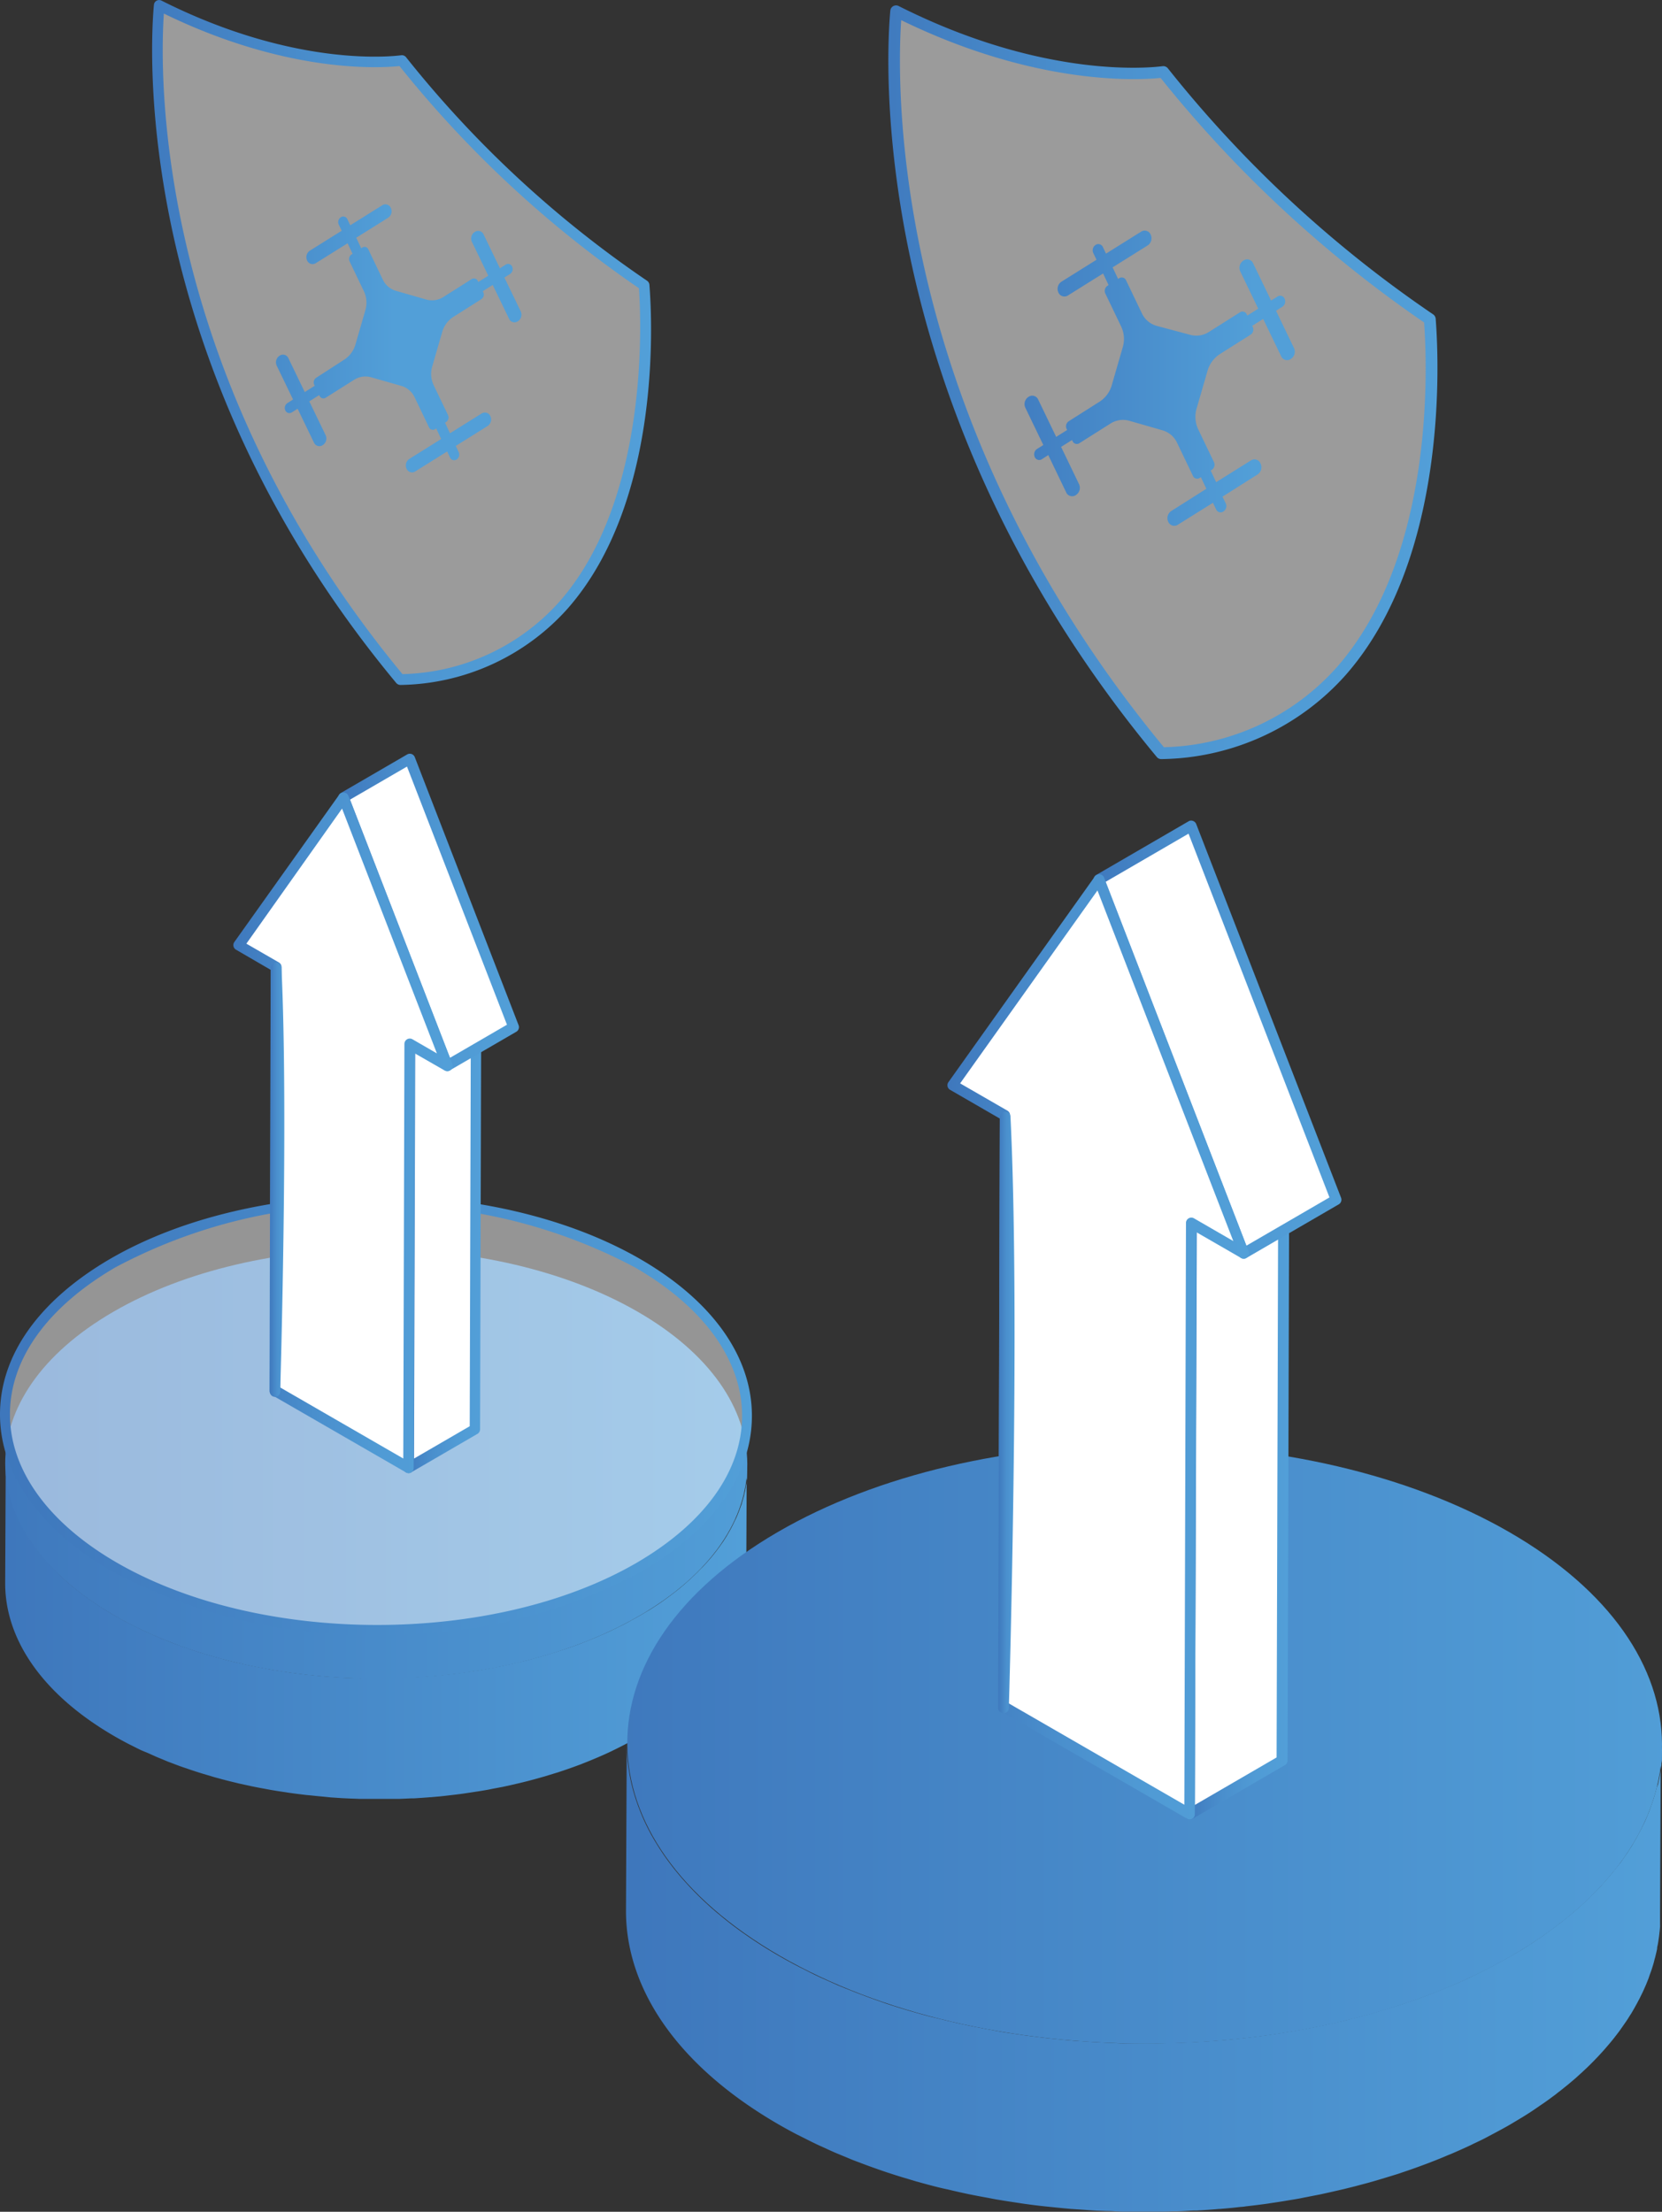 <svg xmlns="http://www.w3.org/2000/svg" xmlns:xlink="http://www.w3.org/1999/xlink" viewBox="9338 1536 81.448 108.412">
  <rect x="9338" y="1536" width="81.448" height="108.412" fill="#333333" stroke="none"/>
  <defs>
    <style>
      .cls-1 {
        fill: url(#linear-gradient);
      }

      .cls-2 {
        fill: url(#linear-gradient-2);
      }

      .cls-3 {
        fill: url(#linear-gradient-3);
      }

      .cls-4 {
        fill: url(#linear-gradient-4);
      }

      .cls-11, .cls-5, .cls-9 {
        fill: #fff;
      }

      .cls-5 {
        opacity: 0.51;
      }

      .cls-6 {
        fill: url(#linear-gradient-5);
      }

      .cls-7 {
        fill: url(#linear-gradient-6);
      }

      .cls-8 {
        fill: url(#linear-gradient-8);
      }

      .cls-9 {
        opacity: 0.48;
      }

      .cls-10 {
        fill: url(#linear-gradient-9);
      }

      .cls-12 {
        fill: url(#linear-gradient-10);
      }

      .cls-13 {
        fill: url(#linear-gradient-11);
      }

      .cls-14 {
        fill: url(#linear-gradient-12);
      }

      .cls-15 {
        fill: url(#linear-gradient-13);
      }

      .cls-16 {
        fill: url(#linear-gradient-14);
      }

      .cls-17 {
        fill: url(#linear-gradient-16);
      }

      .cls-18 {
        fill: url(#linear-gradient-17);
      }
    </style>
    <linearGradient id="linear-gradient" y1="0.5" x2="1" y2="0.5" gradientUnits="objectBoundingBox">
      <stop offset="0" stop-color="#3e77bc"/>
      <stop offset="1" stop-color="#529fd8"/>
    </linearGradient>
    <linearGradient id="linear-gradient-2" x1="0" y1="0.5" x2="1" y2="0.5" xlink:href="#linear-gradient"/>
    <linearGradient id="linear-gradient-3" x1="0.001" y1="0.5" x2="1" y2="0.5" xlink:href="#linear-gradient"/>
    <linearGradient id="linear-gradient-4" x1="0" y1="0.5" x2="1" y2="0.5" xlink:href="#linear-gradient"/>
    <linearGradient id="linear-gradient-5" y1="0.5" x2="1" y2="0.5" gradientUnits="objectBoundingBox">
      <stop offset="0" stop-color="#3e77bc"/>
      <stop offset="0.05" stop-color="#407bbf"/>
      <stop offset="0.37" stop-color="#4a8fcd"/>
      <stop offset="0.68" stop-color="#509bd5"/>
      <stop offset="1" stop-color="#529fd8"/>
    </linearGradient>
    <linearGradient id="linear-gradient-6" x1="-0.185" y1="12.345" x2="0.851" y2="12.345" xlink:href="#linear-gradient"/>
    <linearGradient id="linear-gradient-8" x1="-0.557" y1="13.139" x2="0.48" y2="13.139" xlink:href="#linear-gradient"/>
    <linearGradient id="linear-gradient-9" x1="0" y1="0.5" x2="1" y2="0.5" xlink:href="#linear-gradient"/>
    <linearGradient id="linear-gradient-10" x1="0" y1="0.5" x2="1" y2="0.5" xlink:href="#linear-gradient-5"/>
    <linearGradient id="linear-gradient-11" x1="0" y1="0.5" x2="1" y2="0.5" xlink:href="#linear-gradient-5"/>
    <linearGradient id="linear-gradient-12" x1="-0.001" y1="0.5" x2="1" y2="0.5" xlink:href="#linear-gradient-5"/>
    <linearGradient id="linear-gradient-13" x1="-0.007" y1="0.5" x2="1.007" y2="0.5" xlink:href="#linear-gradient-5"/>
    <linearGradient id="linear-gradient-14" x1="-0.002" y1="0.5" x2="0.998" y2="0.5" xlink:href="#linear-gradient-5"/>
    <linearGradient id="linear-gradient-16" x1="-0.001" y1="0.5" x2="1" y2="0.5" xlink:href="#linear-gradient-5"/>
    <linearGradient id="linear-gradient-17" x1="-0.006" y1="0.5" x2="0.993" y2="0.5" xlink:href="#linear-gradient-5"/>
  </defs>
  <g id="icon_16" data-name="icon 16" transform="translate(9338 1536.003)">
    <path id="Path_3707" data-name="Path 3707" class="cls-1" d="M142.739,316.872a1.276,1.276,0,0,1,0,.136.965.965,0,0,1,0,.119v.139a.36.36,0,0,1-.012.117,1.124,1.124,0,0,0-.019.139.436.436,0,0,1-.017.117.632.632,0,0,0-.024.141l-.022.114a.571.571,0,0,1-.032.139c-.012.046-.017.078-.024.114s-.024.095-.039.141l-.029.112-.044.144a.379.379,0,0,1-.034.109l-.054.146-.036.1c-.027.071-.056.141-.085.214l-.015.039c-.036.083-.073.168-.114.243a.731.731,0,0,1-.036.075c-.027.058-.056.117-.085.175l-.051.1c-.027.051-.054.1-.083.153l-.051.088-.1.173-.063.1-.1.158-.071.1-.107.153-.075.1c-.039.054-.078.107-.119.158l-.071.092c-.073.092-.148.185-.229.277l-.039.044c-.068.078-.136.156-.207.231l-.078.085-.2.2-.068.071c-.09.09-.183.178-.277.265l-.107.1-.139.124-.114.1-.141.122-.122.1-.146.117-.129.1-.148.114-.136.1c-.051.036-.1.075-.153.112l-.141.1-.158.11-.144.095-.165.107-.151.095-.17.1-.27.161c-.2.114-.4.224-.6.333l-.161.085c-.183.092-.367.187-.555.275l-.075.037c-.209.1-.423.195-.638.287l-.168.073-.557.224-.122.049c-.221.085-.445.165-.672.243l-.165.056-.462.148-.443.136-.377.107-.453.122c-.127.032-.243.066-.382.095s-.309.073-.462.107l-.387.085c-.158.034-.316.063-.475.092l-.423.08-.195.034c-.217.036-.436.071-.655.1l-.11.015c-.243.036-.5.068-.752.1l-.192.019c-.243.027-.487.051-.73.071h-.029c-.258.022-.518.041-.779.056h-.134c-.243,0-.487.022-.711.029h-1.472l-.355.024-.523-.019-.363-.015-.56-.039-.321-.022c-.226-.019-.45-.041-.674-.066l-.2-.019c-.292-.034-.582-.071-.871-.109l-.134-.022-.745-.117c-.1-.017-.2-.039-.3-.058-.187-.034-.377-.068-.562-.107-.243-.046-.467-.1-.7-.151l-.139-.032c-.243-.058-.487-.117-.713-.18l-.095-.027c-.207-.056-.414-.114-.618-.175l-.175-.054c-.243-.071-.465-.146-.694-.224l-.131-.046c-.19-.066-.38-.134-.565-.2l-.192-.071-.44-.178-.3-.127-.421-.187-.277-.127c-.153-.073-.3-.148-.453-.226l-.224-.112c-.224-.117-.443-.243-.657-.36a15.776,15.776,0,0,1-1.548-1.015c-.19-.141-.372-.285-.548-.428-.26-.219-.509-.44-.73-.667-.153-.151-.3-.3-.44-.458a9.2,9.2,0,0,1-.754-.942c-.112-.158-.217-.319-.316-.487a7.2,7.2,0,0,1-.835-1.986c-.044-.168-.078-.338-.1-.506-.015-.085-.027-.17-.037-.243a6.191,6.191,0,0,1-.046-.764l-.027,5.913c0,2.713,1.784,5.429,5.368,7.5.214.124.433.243.657.36.073.039.148.073.224.112.148.075.3.153.453.224l.268.109.423.19c.1.044.2.083.3.124l.29.122.153.056.19.073c.185.071.375.139.565.2l.131.046c.229.078.46.153.694.224l.175.051.3.09c.1.032.212.058.319.088l.092.027c.243.063.475.122.713.178l.136.034.635.139.063.012c.185.039.372.073.56.107l.307.058c.243.041.487.08.73.114l.134.022h0c.287.041.577.078.866.112l.209.019c.221.024.445.046.667.066H122l.331.034.557.037.365.017.518.019h1.905l.613-.027h.134c.26-.017.521-.034.779-.056h.029l.462-.041.263-.029.19-.022c.243-.027.5-.058.754-.095l.11-.017.657-.1.19-.032.156-.027.27-.054.487-.092.387-.085.462-.107.382-.095.453-.122.377-.107.443-.136.192-.058.27-.09.163-.056c.229-.078.453-.161.674-.243l.122-.049c.187-.073.372-.148.557-.226l.168-.071c.214-.092.428-.187.638-.287l.075-.037q.282-.136.555-.277l.161-.083c.2-.109.406-.219.6-.333l.221-.131a.333.333,0,0,0,.049-.032l.17-.1.151-.092.163-.107.146-.1.158-.107.141-.1.153-.112.136-.1.148-.112.129-.1.144-.117.124-.1.139-.119.117-.1.136-.124.1-.088h.012c.095-.088.187-.175.277-.265l.068-.071c.068-.068.134-.136.2-.207l.078-.083c.071-.075.139-.153.207-.231.012-.015.027-.029.039-.046.08-.09.156-.182.229-.275a.1.1,0,0,1,.019-.024l.051-.068.119-.158.075-.1c.037-.051.073-.1.107-.156l.071-.1.1-.158.063-.1c.034-.056.068-.112.1-.17l.041-.068.012-.022.08-.151c.019-.032.036-.066.054-.1l.085-.173c.012-.027.027-.051.037-.078.041-.083.078-.168.114-.243l.015-.039c.029-.071.058-.141.085-.214h0a.371.371,0,0,1,.034-.095c.01-.032.037-.1.054-.148s.022-.073.034-.109l.044-.141.029-.114q.022-.071.036-.139l.029-.117.029-.136a.087.087,0,0,0,0-.024.678.678,0,0,1,.017-.092c0-.032.017-.092.024-.139a.436.436,0,0,1,.017-.117.5.5,0,0,0,.019-.139.98.98,0,0,0,0-.119.536.536,0,0,1,.012-.136.972.972,0,0,0,0-.119,1.318,1.318,0,0,0,0-.136.3.3,0,0,0,0-.046v-.158l.027-5.913A.354.354,0,0,1,142.739,316.872Z" transform="translate(-106.122 -244.871)"/>
    <path id="Path_3708" data-name="Path 3708" class="cls-2" d="M137.431,276.563c7.123,4.115,7.159,10.783.083,14.9s-18.59,4.113-25.715,0-7.162-10.78-.083-14.893S130.306,272.451,137.431,276.563Z" transform="translate(-106.175 -212.267)"/>
    <path id="Path_3709" data-name="Path 3709" class="cls-3" d="M282.2,373.384v.358a.771.771,0,0,1-.017.192c-.017.066,0,.11-.017.165a1.515,1.515,0,0,0-.027.192c-.01.063-.015.109-.024.163s-.022.131-.034.2-.019.1-.032.158-.027.129-.041.192l-.066.166-.051.192-.044.158c-.019.068-.041.134-.061.2s-.032.1-.049.151l-.073.207c-.024.068-.032.095-.051.144-.036.1-.078.2-.119.3l-.022.054c-.049.119-.1.243-.156.353l-.051.1c-.039.083-.078.163-.122.243s-.046.09-.071.134-.075.144-.114.214l-.073.124c-.046.08-.092.161-.141.243l-.088.141-.144.221-.1.144c-.049.073-.1.144-.151.217l-.1.141-.168.209-.1.126c-.1.131-.207.26-.316.387l-.056.063c-.092.107-.19.217-.287.324l-.109.117-.277.285-.1.1c-.127.124-.256.243-.387.37l-.148.134c-.063.058-.127.117-.192.173l-.161.139-.2.168-.17.136-.2.163-.18.139-.209.158-.187.136-.214.156-.195.136c-.073.051-.146.1-.221.151l-.2.134-.231.148c-.068.046-.139.09-.209.134s-.156.1-.243.144q-.185.117-.38.226c-.275.161-.555.314-.84.465l-.224.117c-.256.134-.513.263-.776.387l-.1.051c-.294.139-.591.27-.891.4l-.243.1c-.258.107-.516.212-.776.314l-.173.068c-.307.117-.621.231-.937.338l-.229.078c-.214.073-.428.141-.645.209s-.411.126-.618.187l-.526.151c-.209.059-.419.114-.63.168l-.533.136-.647.148c-.178.039-.358.08-.538.117-.219.046-.44.09-.662.131l-.591.109-.268.046c-.3.051-.608.1-.915.144l-.153.022c-.348.049-.7.092-1.049.134l-.268.029c-.336.037-.672.071-1.01.1h-.041c-.36.032-.73.056-1.085.075l-.187.012c-.331.017-.662.029-.99.041l-.73.015h-1.779c-.243,0-.487-.019-.73-.029l-.5-.022c-.26-.015-.521-.034-.781-.054-.148,0-.3-.017-.448-.029-.316-.027-.628-.058-.942-.092l-.28-.027q-.606-.071-1.217-.153l-.187-.029c-.348-.051-.694-.1-1.037-.163l-.426-.08c-.263-.049-.526-.1-.786-.151q-.487-.1-.973-.212l-.19-.044c-.336-.08-.667-.163-1-.243l-.131-.036c-.29-.078-.577-.161-.864-.243l-.243-.073c-.326-.1-.647-.2-.973-.312l-.183-.066q-.4-.136-.788-.285l-.265-.1c-.207-.08-.411-.163-.616-.243l-.421-.173-.589-.265c-.129-.058-.258-.114-.384-.175-.214-.1-.423-.207-.63-.314-.1-.054-.212-.1-.314-.158-.311-.161-.616-.328-.915-.5a21.972,21.972,0,0,1-2.161-1.414q-.394-.294-.759-.6c-.367-.3-.711-.613-1.034-.93-.214-.209-.419-.423-.613-.638a13.23,13.23,0,0,1-1.054-1.312c-.156-.224-.3-.448-.438-.674a10.079,10.079,0,0,1-1.168-2.769c-.058-.243-.107-.47-.144-.706-.019-.117-.037-.243-.051-.353a8.687,8.687,0,0,1-.063-1.063l-.037,8.245c0,3.784,2.485,7.573,7.486,10.464.3.173.6.338.913.5l.314.156c.209.107.419.212.633.314.127.061.256.117.384.175.195.09.389.18.589.265l.419.173c.136.056.27.114.406.168l.212.08.265.1q.389.146.788.285c.061.019.119.044.182.063.319.11.642.212.973.314l.243.071.419.127.445.122.129.034c.331.09.662.173,1,.243l.19.046c.292.068.586.134.883.195l.088.017c.26.053.521.1.781.148.144.027.285.056.428.08.343.058.686.112,1.032.163l.185.029h0q.6.088,1.217.153l.292.029c.309.032.618.063.927.09h.024c.141.012.285.019.428.029.258.019.516.039.776.054l.511.019c.243,0,.487.022.73.029H257.5c.243,0,.487,0,.73-.015h.136c.287,0,.572-.024.857-.039h.185c.363-.022.73-.046,1.088-.078h.039c.214-.017.431-.036.645-.058l.367-.041a1.968,1.968,0,0,0,.265-.029q.526-.058,1.051-.131l.151-.024c.307-.044.613-.092.917-.144l.265-.044.217-.037.377-.075.662-.129.538-.119.645-.148.535-.134.63-.168.526-.151.616-.187.27-.083.377-.127.229-.078c.316-.11.628-.224.937-.341l.17-.066c.263-.1.521-.207.776-.316l.243-.1q.453-.195.891-.4l.1-.051c.263-.124.521-.243.774-.384l.226-.119c.282-.151.565-.3.84-.462l.309-.185a.624.624,0,0,0,.068-.041l.243-.146.209-.131.229-.148.2-.136.219-.151.2-.136.214-.153.187-.139c.071-.051.139-.1.207-.158s.122-.09.18-.139l.2-.161.173-.139.195-.165.163-.139.19-.173.136-.122.015-.015c.131-.122.26-.243.387-.37.032-.032.063-.066.1-.1.095-.095.185-.192.277-.287l.107-.117c.1-.107.195-.214.287-.321l.056-.066c.11-.126.217-.255.319-.384l.027-.034c.024-.032.046-.063.073-.095l.168-.221.1-.141c.051-.07.1-.144.151-.217s.066-.095.1-.144.095-.146.141-.221.061-.092.09-.139l.141-.243.056-.1.015-.029c.041-.068.078-.139.114-.209s.051-.092.073-.136.08-.161.119-.243c.017-.034.036-.071.053-.107.054-.117.107-.243.156-.35l.022-.056c.041-.1.08-.2.119-.3v-.012c.017-.044.032-.088.046-.131l.073-.2c.017-.051.032-.1.049-.153s.041-.131.061-.2.027-.107.041-.161.036-.127.051-.192.027-.11.039-.163.029-.127.041-.19v-.034a.6.6,0,0,1,.024-.129c.01-.044.024-.129.034-.192s.015-.109.024-.165.017-.129.024-.192.012-.109.019-.165.012-.129.017-.192,0-.11,0-.165v-.477l.036-8.245A.457.457,0,0,1,282.2,373.384Z" transform="translate(-200.755 -287.546)"/>
    <path id="Path_3710" data-name="Path 3710" class="cls-4" d="M274.929,317.166c9.934,5.736,9.977,15.034.114,20.77s-25.922,5.736-35.858,0-9.977-15.034-.117-20.77S264.993,311.44,274.929,317.166Z" transform="translate(-200.962 -242.069)"/>
    <path id="Path_3711" data-name="Path 3711" class="cls-5" d="M318.251,49.489a59.434,59.434,0,0,1-13.063-12.126c-.284.038-5.681.758-13.087-2.973-.088.932-1.754,18.6,12.993,36.377C319.9,70.052,318.342,50.517,318.251,49.489Z" transform="translate(-248.191 -33.849)"/>
    <path id="Path_3712" data-name="Path 3712" class="cls-6" d="M304.347,70.282a.268.268,0,0,1-.22-.1c-14.408-17.362-13.24-34.668-13.06-36.586a.282.282,0,0,1,.415-.222c7.122,3.587,12.348,3.019,12.921,2.946a.289.289,0,0,1,.268.107,58.816,58.816,0,0,0,12.991,12.053.289.289,0,0,1,.131.217l-.287.021.287-.021c.15,1.907.651,11.71-4.417,17.472a12.3,12.3,0,0,1-9.013,4.114ZM291.6,34.063c-.222,3.249-.552,19.384,12.873,35.638a11.705,11.705,0,0,0,8.467-3.913c4.805-5.459,4.444-14.748,4.286-16.907a60.111,60.111,0,0,1-12.913-11.986C303.232,37,298.24,37.3,291.6,34.063Z" transform="translate(-247.436 -33.078)"/>
    <path id="Path_3713" data-name="Path 3713" class="cls-7" d="M326.989,85.845l-1.712,1.071-.268-.568.048-.032a.3.3,0,0,0,.112-.383l-.771-1.607a1.438,1.438,0,0,1-.08-1.015l.536-1.851a1.454,1.454,0,0,1,.605-.822l1.5-.948a.3.3,0,0,0,.11-.386l-.024-.051.536-.337.879,1.824a.319.319,0,0,0,.477.137.421.421,0,0,0,.153-.536l-.879-1.827.305-.193a.316.316,0,0,0,.115-.4.238.238,0,0,0-.354-.1l-.308.193-.879-1.824a.319.319,0,0,0-.477-.137.423.423,0,0,0-.153.536l.879,1.824-.536.337-.024-.054a.228.228,0,0,0-.343-.1l-1.5.948a1.139,1.139,0,0,1-.93.15l-1.666-.445a1.144,1.144,0,0,1-.707-.619l-.771-1.607a.23.23,0,0,0-.343-.1l-.048.032-.268-.568,1.712-1.071a.421.421,0,0,0,.153-.536.319.319,0,0,0-.477-.137l-1.712,1.071-.155-.327a.244.244,0,0,0-.356-.1.319.319,0,0,0-.112.4l.158.327-1.712,1.071a.421.421,0,0,0-.155.536h0a.319.319,0,0,0,.477.137l1.712-1.071.268.568-.048.032a.3.3,0,0,0-.11.383l.771,1.607A1.425,1.425,0,0,1,320.7,80.3l-.536,1.854a1.425,1.425,0,0,1-.605.82l-1.5.951a.3.3,0,0,0-.11.383l.024.051-.536.337-.879-1.824a.319.319,0,0,0-.477-.137h0a.42.42,0,0,0-.153.536l.879,1.824-.308.193a.319.319,0,0,0-.112.4.241.241,0,0,0,.354.1l.308-.2.876,1.824a.319.319,0,0,0,.477.137.421.421,0,0,0,.155-.536l-.879-1.827.536-.335.024.051a.228.228,0,0,0,.343.1l1.5-.948a1.138,1.138,0,0,1,.929-.15l1.65.474a1.133,1.133,0,0,1,.707.619l.771,1.607a.225.225,0,0,0,.34.1l.051-.032.268.568-1.712,1.085a.421.421,0,0,0-.155.536.321.321,0,0,0,.477.137l1.712-1.071.158.327a.238.238,0,0,0,.354.1h0a.313.313,0,0,0,.115-.4l-.158-.327,1.712-1.085a.418.418,0,0,0,.153-.536.319.319,0,0,0-.461-.163Z" transform="translate(-265.678 -63.285)"/>
    <path id="Path_3714" data-name="Path 3714" class="cls-5" d="M160.92,36.718A53.811,53.811,0,0,1,149.055,25.7c-.258.034-5.164.689-11.893-2.7-.08.844-1.594,16.9,11.805,33.05C162.415,55.4,161,37.652,160.92,36.718Z" transform="translate(-129.36 -22.742)"/>
    <path id="Path_3715" data-name="Path 3715" class="cls-6" d="M148.18,55.5a.265.265,0,0,1-.2-.095c-13.1-15.774-12.041-31.5-11.876-33.239a.256.256,0,0,1,.375-.207c6.471,3.256,11.219,2.743,11.742,2.677a.26.26,0,0,1,.243.1,53.471,53.471,0,0,0,11.805,10.951.268.268,0,0,1,.117.2c.139,1.733.594,10.637-4.01,15.874a11.2,11.2,0,0,1-8.2,3.74ZM136.591,22.592c-.2,2.949-.5,17.611,11.693,32.378a10.64,10.64,0,0,0,7.695-3.555c4.414-5.018,4-13.852,3.894-15.36a54.33,54.33,0,0,1-11.734-10.89C147.158,25.267,142.619,25.532,136.591,22.592Z" transform="translate(-128.561 -21.93)"/>
    <path id="Path_3716" data-name="Path 3716" class="cls-8" d="M171.047,73.34l-1.555.973-.243-.518.044-.027a.27.27,0,0,0,.1-.348l-.7-1.46a1.3,1.3,0,0,1-.071-.925l.487-1.682a1.287,1.287,0,0,1,.55-.745l1.363-.864a.273.273,0,0,0,.1-.348l-.024-.046.487-.307.8,1.657a.29.29,0,0,0,.433.124.382.382,0,0,0,.139-.487l-.8-1.657.28-.175a.29.29,0,0,0,.1-.363.219.219,0,0,0-.321-.092l-.277.178-.8-1.66a.29.29,0,0,0-.433-.122.377.377,0,0,0-.139.487l.8,1.657-.487.307-.024-.046a.207.207,0,0,0-.309-.09l-1.365.864a1.042,1.042,0,0,1-.844.136l-1.5-.431a1.034,1.034,0,0,1-.645-.562l-.7-1.46a.2.2,0,0,0-.309-.09l-.044.027-.243-.516,1.555-.973a.382.382,0,0,0,.141-.487.29.29,0,0,0-.433-.124l-1.555.973-.144-.3a.217.217,0,0,0-.321-.092.287.287,0,0,0-.1.36l.144.3-1.555.973a.385.385,0,0,0-.139.487h0a.29.29,0,0,0,.433.124L164.474,65l.243.516-.044.027a.273.273,0,0,0-.1.35l.7,1.46a1.307,1.307,0,0,1,.073.922l-.487,1.682a1.322,1.322,0,0,1-.55.747l-1.37.886a.275.275,0,0,0-.1.35l.022.046-.487.307-.8-1.657a.29.29,0,0,0-.433-.124h0A.382.382,0,0,0,161,71l.8,1.657-.277.178a.285.285,0,0,0-.1.36.217.217,0,0,0,.321.092l.28-.175.8,1.657a.29.29,0,0,0,.433.124.384.384,0,0,0,.139-.487l-.8-1.657.487-.307.022.049a.207.207,0,0,0,.307.073l1.365-.861a1.027,1.027,0,0,1,.842-.136l1.5.428a1.039,1.039,0,0,1,.642.562l.7,1.46a.207.207,0,0,0,.311.088l.044-.027.243.516-1.555.973a.382.382,0,0,0-.139.487.29.29,0,0,0,.433.124l1.555-.973.141.3a.221.221,0,0,0,.324.092h0a.29.29,0,0,0,.1-.363l-.144-.3,1.555-.973a.384.384,0,0,0,.141-.487.292.292,0,0,0-.423-.131Z" transform="translate(-147.439 -53.079)"/>
    <path id="Path_3717" data-name="Path 3717" class="cls-9" d="M137.381,266.769c7.125,4.113,7.162,10.781.083,14.9s-18.59,4.113-25.713,0-7.162-10.783-.085-14.9S130.258,262.657,137.381,266.769Z" transform="translate(-106.139 -204.856)"/>
    <path id="Path_3718" data-name="Path 3718" class="cls-10" d="M123.865,284.269a26.562,26.562,0,0,1-12.995-3.11c-3.536-2.042-5.485-4.77-5.49-7.683s1.915-5.6,5.4-7.634c7.133-4.137,18.779-4.137,25.958,0,3.536,2.042,5.485,4.77,5.49,7.683s-1.915,5.6-5.4,7.634A26.208,26.208,0,0,1,123.865,284.269Zm-.119-21.055a25.9,25.9,0,0,0-12.718,3.049c-3.331,1.947-5.166,4.5-5.161,7.211s1.867,5.312,5.247,7.264c7.045,4.066,18.47,4.066,25.469,0,3.334-1.947,5.166-4.5,5.164-7.211s-1.867-5.312-5.247-7.264A26.09,26.09,0,0,0,123.746,263.215Z" transform="translate(-105.38 -204.141)"/>
    <path id="Path_3719" data-name="Path 3719" class="cls-11" d="M82.27,225.171l3.246-1.886.061-20.775L82.328,204.4Z" transform="translate(-62.249 -153.231)"/>
    <path id="Path_3720" data-name="Path 3720" class="cls-12" d="M186.84,246.56a.243.243,0,0,1-.129-.036.256.256,0,0,1-.131-.226l.058-20.773a.26.26,0,0,1,.131-.224l3.246-1.888a.263.263,0,0,1,.26,0,.256.256,0,0,1,.129.226l-.058,20.773a.265.265,0,0,1-.129.226l-3.246,1.886a.243.243,0,0,1-.131.036Zm.329-20.884-.058,20.171,2.728-1.584.056-20.171Z" transform="translate(-166.82 -174.358)"/>
    <path id="Path_3721" data-name="Path 3721" class="cls-11" d="M74.258,167.915l3.246-1.886L72.416,152.89l-3.246,1.886Z" transform="translate(-52.337 -115.686)"/>
    <path id="Path_3722" data-name="Path 3722" class="cls-13" d="M178.827,189.292a.274.274,0,0,1-.088-.015.268.268,0,0,1-.156-.153L173.5,175.983a.26.26,0,0,1,.112-.319l3.246-1.886a.26.26,0,0,1,.217-.022.265.265,0,0,1,.158.153l5.088,13.141a.263.263,0,0,1-.112.319l-3.246,1.886A.243.243,0,0,1,178.827,189.292Zm-4.767-13.3,4.9,12.654,2.791-1.621-4.9-12.654Z" transform="translate(-156.906 -136.8)"/>
    <path id="Path_3723" data-name="Path 3723" class="cls-11" d="M53.167,160.64l-5.147,7.23,1.84,1.063L49.8,189.708l6.553,3.782.058-20.773,1.842,1.061Z" transform="translate(-36.334 -121.55)"/>
    <path id="Path_3724" data-name="Path 3724" class="cls-14" d="M160.947,214.909a.243.243,0,0,1-.129-.036l-6.556-3.784a.258.258,0,0,1-.129-.226l.058-20.622-1.7-.988a.26.26,0,0,1-.08-.377l5.137-7.218a.259.259,0,0,1,.453.056l5.088,13.141a.259.259,0,0,1-.372.319l-1.46-.837-.058,20.325a.26.26,0,0,1-.131.224A.243.243,0,0,1,160.947,214.909Zm-6.293-4.2,6.035,3.485.056-20.325a.263.263,0,0,1,.392-.226l1.2.694-4.648-12L153,188.958l1.594.92a.258.258,0,0,1,.129.224Z" transform="translate(-140.926 -142.706)"/>
    <path id="Path_3725" data-name="Path 3725" class="cls-11" d="M160.818,216.85l-.058,20.775S161.171,224.046,160.818,216.85Z" transform="translate(-147.283 -169.418)"/>
    <path id="Path_3726" data-name="Path 3726" class="cls-15" d="M159.975,237.076h0a.26.26,0,0,1-.256-.263l.058-20.773a.26.26,0,0,1,.243-.26.268.268,0,0,1,.268.243c.348,7.123-.056,20.658-.061,20.794a.258.258,0,0,1-.253.258Z" transform="translate(-146.496 -168.608)"/>
    <path id="Path_3729" data-name="Path 3729" class="cls-11" d="M239.57,267.152l4.529-2.631.08-28.971-4.526,2.633Z" transform="translate(-181.27 -178.231)"/>
    <path id="Path_3730" data-name="Path 3730" class="cls-16" d="M344.19,288.568a.277.277,0,0,1-.131-.034.26.26,0,0,1-.129-.226l.08-28.959a.265.265,0,0,1,.131-.224l4.526-2.633a.265.265,0,0,1,.263,0,.26.26,0,0,1,.129.226l-.083,28.959a.258.258,0,0,1-.129.224l-4.529,2.633A.268.268,0,0,1,344.19,288.568Zm.341-29.078-.1,28.365,4.008-2.329.08-28.365Z" transform="translate(-285.878 -199.386)"/>
    <path id="Path_3731" data-name="Path 3731" class="cls-11" d="M228.386,187.305l4.529-2.633-7.1-18.322-4.529,2.633Z" transform="translate(-167.439 -125.871)"/>
    <path id="Path_3732" data-name="Path 3732" class="cls-6" d="M332.959,208.687a.245.245,0,0,1-.085-.015.265.265,0,0,1-.158-.153l-7.1-18.322a.265.265,0,0,1,.112-.319l4.529-2.631a.243.243,0,0,1,.217-.019.263.263,0,0,1,.158.151l7.1,18.322a.263.263,0,0,1-.112.319l-4.529,2.631A.243.243,0,0,1,332.959,208.687Zm-6.773-18.47,6.906,17.83,4.071-2.365-6.906-17.83Z" transform="translate(-272.011 -146.992)"/>
    <path id="Path_3733" data-name="Path 3733" class="cls-11" d="M198.976,177.17,191.8,187.252l2.567,1.48-.083,28.971,9.14,5.276.083-28.969,2.565,1.482Z" transform="translate(-145.125 -134.057)"/>
    <path id="Path_3734" data-name="Path 3734" class="cls-17" d="M308.058,244.358a.277.277,0,0,1-.131-.034l-9.138-5.278a.243.243,0,0,1-.131-.224L298.74,210l-2.434-1.407a.26.26,0,0,1-.083-.375l7.176-10.082a.26.26,0,0,1,.455.056l7.082,18.322a.265.265,0,0,1-.073.292.26.26,0,0,1-.3.027l-2.178-1.256L308.3,244.1a.265.265,0,0,1-.131.224A.274.274,0,0,1,308.058,244.358Zm-8.892-5.7,8.62,4.977.08-28.518a.262.262,0,0,1,.392-.226l1.927,1.115-6.656-17.186-6.731,9.457,2.319,1.338a.263.263,0,0,1,.131.226Z" transform="translate(-249.746 -155.177)"/>
    <path id="Path_3735" data-name="Path 3735" class="cls-11" d="M307.54,246.89l-.08,28.971S308.032,256.926,307.54,246.89Z" transform="translate(-258.283 -192.148)"/>
    <path id="Path_3736" data-name="Path 3736" class="cls-18" d="M306.665,275.34h0a.26.26,0,0,1-.256-.26l.08-28.959a.26.26,0,0,1,.521,0c.487,9.929-.075,28.8-.083,28.991A.258.258,0,0,1,306.665,275.34Z" transform="translate(-257.489 -191.368)"/>
  </g>
</svg>
